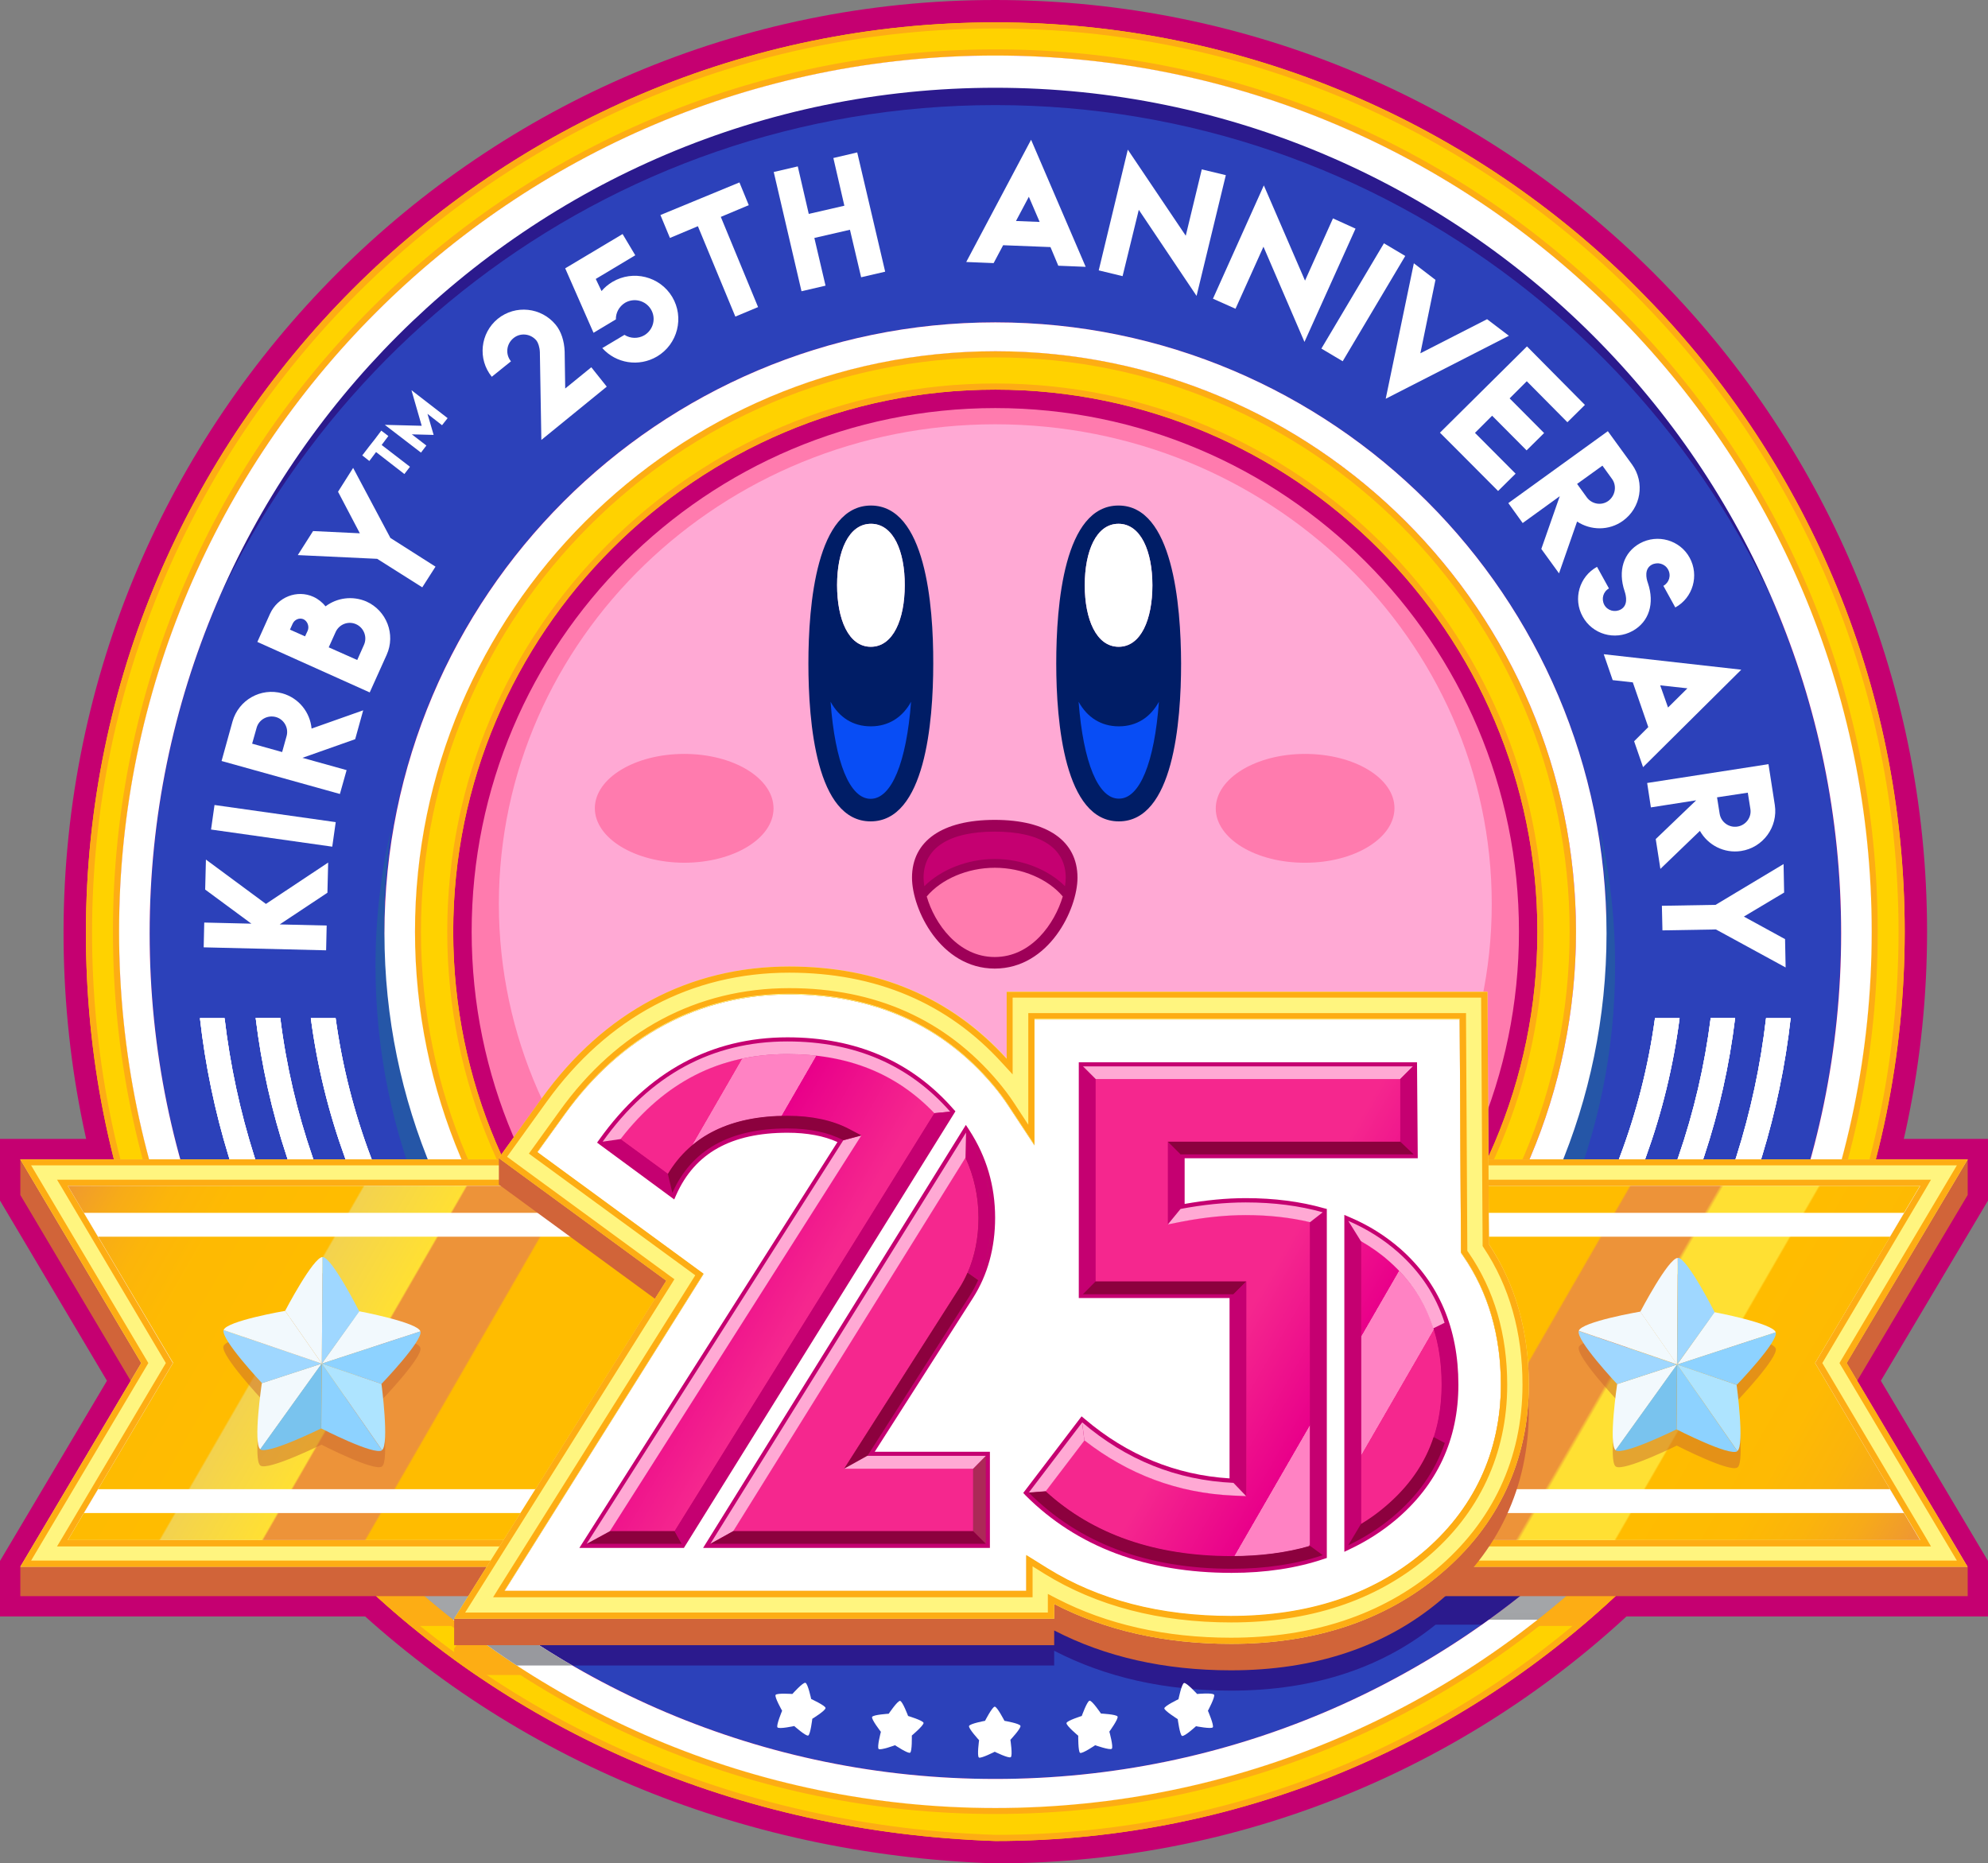<?xml version="1.0" encoding="UTF-8"?>
<svg version="1.1" id="KIRBY 25th ANNIVERSARY" xmlns="http://www.w3.org/2000/svg" xmlns:xlink="http://www.w3.org/1999/xlink" x="0px" y="0px" viewBox="0 0 1066.8 1000" style="enable-background:new 0 0 1066.8 1000;" xml:space="preserve"><rect x="0" y="0" width="1066.8" height="1000" fill="#808080" stroke="none"/><link xmlns="" type="text/css" id="dark-mode" rel="stylesheet" href=""/><style xmlns="" type="text/css" id="dark-mode-custom-style"/>
<style type="text/css">
	.st0{fill:#C50071;}
	.st1{fill:#FFD200;}
	.st2{fill:#FDAD14;}
	.st3{fill:#FF7BAE;}
	.st4{fill:#FFA9D4;}
	.st5{fill:#9E0058;}
	.st6{fill:#001D66;}
	.st7{fill:#084DF5;}
	.st8{fill:#FFFFFF;}
	.st9{fill:#2C41BA;}
	.st10{clip-path:url(#SVGID_2_);fill:#2B1A8D;}
	.st11{fill:#2B1A8D;}
	.st12{fill:#2556A7;}
	.st13{clip-path:url(#SVGID_4_);fill:url(#SVGID_5_);}
	.st14{clip-path:url(#SVGID_7_);fill:url(#SVGID_8_);}
	.st15{clip-path:url(#SVGID_7_);fill:#98999E;}
	.st16{fill:#D16439;}
	.st17{fill:#FFF57F;}
	.st18{clip-path:url(#SVGID_10_);fill:url(#SVGID_11_);}
	.st19{opacity:0.5;}
	.st20{clip-path:url(#SVGID_13_);}
	.st21{clip-path:url(#SVGID_15_);fill:#CA682D;}
	.st22{fill:#F2F9FD;}
	.st23{fill:#8DD2FF;}
	.st24{fill:#79C3EE;}
	.st25{fill:#AEE4FF;}
	.st26{fill:#9FD7FF;}
	.st27{clip-path:url(#SVGID_17_);}
	.st28{clip-path:url(#SVGID_19_);fill:#CA682D;}
	.st29{fill:none;stroke:#F4CE63;stroke-width:22.365;stroke-miterlimit:10;}
	.st30{fill:#F5278E;}
	.st31{clip-path:url(#SVGID_21_);fill:url(#SVGID_22_);}
	.st32{clip-path:url(#SVGID_24_);fill:url(#SVGID_25_);}
	.st33{fill:#8C013E;}
	.st34{fill:#AC2957;}
</style>
<g>
	<path class="st0" d="M534.1,1000h-0.4c-137.5-4.6-264-57.9-356.4-150.2C84.8,757.3,34,633.1,34.1,500C34.5,224.3,258.8,0,534.1,0   c275.7,0,500,224.3,500,500C1034.1,775.7,809.8,1000,534.1,1000"/>
	<polygon class="st0" points="1066.8,867.5 0,867.5 0,837.7 57.4,741 0,644.3 0,611.2 1066.8,611.2 1066.8,644.3 1009.3,741    1066.8,837.7  "/>
	<path class="st1" d="M534.1,12c-269.1,0-487.6,218.9-488,488c-0.3,268.7,210.2,478.7,488,488c269.1,0,488-218.9,488-488   C1022.1,230.9,803.2,12,534.1,12 M534.1,970.2C274.8,970.2,63.9,759.3,63.9,500c0-259.3,210.9-470.2,470.2-470.2   c259.3,0,470.2,210.9,470.2,470.2C1004.4,759.3,793.4,970.2,534.1,970.2"/>
	<path class="st2" d="M534.1,15.3c267.3,0,484.7,217.4,484.7,484.7c0,267.3-217.4,484.7-484.6,484.7   c-133.6-4.5-256.5-56.2-346.1-145.7C98.5,749.4,49.3,629,49.4,500C49.8,232.7,267.2,15.3,534.1,15.3 M534.1,973.5   c261.1,0,473.5-212.4,473.5-473.5c0-261.1-212.4-473.5-473.5-473.5C273,26.5,60.6,238.9,60.6,500C60.6,761.1,273,973.5,534.1,973.5    M534.1,12c-269.1,0-487.6,218.9-488,488c-0.3,268.7,210.2,478.7,488,488c269.1,0,488-218.9,488-488   C1022.1,230.9,803.2,12,534.1,12 M534.1,970.2C274.8,970.2,63.9,759.3,63.9,500c0-259.3,210.9-470.2,470.2-470.2   c259.3,0,470.2,210.9,470.2,470.2C1004.4,759.3,793.4,970.2,534.1,970.2"/>
	<path class="st2" d="M983.7,638.2c-29,94.1-86.8,175.7-163.1,234.4h28.2c71.9-60.8,126-141.9,153.3-234.4H983.7z"/>
	<path class="st2" d="M285.5,898.9c-12-7.5-23.7-15.6-35-24.2l-6.8,10v5.9c3.9,2.8,7.8,5.6,11.8,8.3H285.5z"/>
	<path class="st2" d="M84.6,638.2H65.6c27.1,93.2,81.4,174,154.8,234.4h27.3C171.4,813.9,113.6,732.3,84.6,638.2"/>
	<path class="st3" d="M534.1,209.1c-160.4,0-290.9,130.5-290.9,290.9c0,160.4,130.5,290.9,290.9,290.9   C694.5,790.9,825,660.4,825,500C825,339.6,694.5,209.1,534.1,209.1"/>
	<path class="st0" d="M534.1,800.7c-165.8,0-300.7-134.9-300.7-300.7c0-165.8,134.9-300.7,300.7-300.7   c165.8,0,300.7,134.9,300.7,300.7C834.9,665.8,700,800.7,534.1,800.7 M534.1,219c-155,0-281,126.1-281,281c0,155,126.1,281,281,281   c155,0,281-126.1,281-281C815.2,345,689.1,219,534.1,219"/>
	<path class="st4" d="M534.1,227.7c-146.9,0-266.4,115.5-266.4,257.4c0,141.9,119.5,257.4,266.4,257.4   c146.9,0,266.4-115.5,266.4-257.4C800.5,343.2,681,227.7,534.1,227.7"/>
	<path class="st0" d="M492.5,471c0,16.9,15.2,45.7,41.3,45.7c26.1,0,41.2-28.8,41.3-45.7c0-16.9-13.6-27.9-41.3-27.9   C506.1,443.1,492.5,454.1,492.5,471"/>
	<path class="st3" d="M533.8,463.3c-15.5,0-31.5,6.7-39.7,18.1c4.5,16.2,18.4,35.4,39.7,35.4c21.3,0,35.3-19.1,39.7-35.4   C565.3,470,549.3,463.2,533.8,463.3"/>
	<path class="st5" d="M533.8,440c-28.2,0-44.4,11.3-44.4,31c0,17,15.3,48.8,44.4,48.8c29.1,0,44.4-31.8,44.4-48.8   C578.2,451.3,562,440,533.8,440 M533.8,446.3c24.6,0,38.1,8.8,38.1,24.8c0,1.4-0.2,2.9-0.4,4.5c-8.9-8.9-23-14.6-37.6-14.6h-0.1   c-14.7,0-28.8,5.7-37.8,14.6c-0.2-1.6-0.4-3.1-0.4-4.5C495.6,455.1,509.2,446.3,533.8,446.3 M533.8,513.6   c-19.7,0-32.3-18-36.5-32.5c7.8-9.3,21.9-15.4,36.5-15.4h0.1c14.6,0,28.6,6.1,36.4,15.4C566,495.6,553.5,513.6,533.8,513.6"/>
	<path class="st3" d="M367.2,404.6c-26.5,0-47.9,13-48,29.1c0,16.1,21.4,29.2,47.9,29.3c26.5,0,47.9-13,48-29.1   C415.1,417.7,393.7,404.6,367.2,404.6"/>
	<path class="st3" d="M700.3,404.6c-26.5,0-47.9,13.2-47.9,29.3c0,16.1,21.5,29.2,48,29.1c26.5,0,47.9-13.2,47.9-29.3   C748.3,417.6,726.8,404.6,700.3,404.6"/>
	<path class="st6" d="M467.4,271.3c-29.2,0-33.6,53.1-33.6,84.7c0,31.7,4.2,84.8,33.4,84.8c29.2,0,33.6-53.1,33.6-84.7   C500.9,324.5,496.6,271.4,467.4,271.3 M467.4,281.1c12,0,18.2,14.8,18.1,33c0,18.2-6.2,33-18.2,33c-12,0-18.1-14.8-18.1-33.1   C449.2,295.8,455.4,281.1,467.4,281.1"/>
	<path class="st6" d="M600.2,271.3c-29.2,0-33.4,53.1-33.4,84.8c0,31.7,4.5,84.7,33.6,84.7c29.2,0,33.4-53.1,33.4-84.8   C633.7,324.4,629.3,271.3,600.2,271.3 M600.3,347.1c-12,0-18.2-14.8-18.2-33c0-18.2,6.1-33,18.1-33c12,0,18.2,14.8,18.2,33   C618.4,332.3,612.3,347.1,600.3,347.1"/>
	<path class="st7" d="M467.2,428.7c-11.2,0-19.1-19.5-21.5-52.1c4.6,8.4,12,13.2,21.6,13.2c9.5,0,17-4.8,21.6-13.2   C486.4,409.3,478.4,428.7,467.2,428.7 M621.9,376.6c-4.6,8.4-12,13.2-21.5,13.2c-9.5,0-17-4.8-21.6-13.2   c2.5,32.6,10.5,52.1,21.6,52C611.6,428.7,619.5,409.2,621.9,376.6"/>
	<path class="st8" d="M467.4,281.1c12,0,18.2,14.8,18.1,33c0,18.2-6.2,33-18.2,33c-12,0-18.1-14.8-18.1-33.1   C449.2,295.8,455.4,281.1,467.4,281.1"/>
	<path class="st8" d="M600.3,347.1c-12,0-18.2-14.8-18.2-33c0-18.2,6.1-33,18.1-33c12,0,18.2,14.8,18.2,33   C618.4,332.3,612.3,347.1,600.3,347.1"/>
	<path class="st1" d="M534.1,188.5c-171.7,0-311.5,139.7-311.5,311.5c0,171.7,139.7,311.5,311.5,311.5   c171.7,0,311.5-139.7,311.5-311.5C845.6,328.3,705.9,188.5,534.1,188.5 M534.1,790.9c-160.4,0-290.9-130.5-290.9-290.9   c0-160.4,130.5-290.9,290.9-290.9C694.5,209.1,825,339.6,825,500C825,660.4,694.5,790.9,534.1,790.9"/>
	<path class="st2" d="M534.1,191.8c169.9,0,308.2,138.3,308.2,308.2c0,169.9-138.3,308.2-308.2,308.2   C364.2,808.2,225.9,670,225.9,500C225.9,330.1,364.2,191.8,534.1,191.8 M534.1,794.2c162.2,0,294.2-132,294.2-294.2   c0-162.2-132-294.2-294.2-294.2C371.9,205.8,240,337.8,240,500C240,662.2,371.9,794.2,534.1,794.2 M534.1,188.5   c-171.7,0-311.5,139.7-311.5,311.5c0,171.7,139.7,311.5,311.5,311.5c171.7,0,311.5-139.7,311.5-311.5   C845.6,328.3,705.9,188.5,534.1,188.5 M534.1,790.9c-160.4,0-290.9-130.5-290.9-290.9c0-160.4,130.5-290.9,290.9-290.9   C694.5,209.1,825,339.6,825,500C825,660.4,694.5,790.9,534.1,790.9"/>
	<path class="st9" d="M534.1,47.1c-250.3,0-453.8,203.6-453.8,453.8s203.6,453.8,453.8,453.8c250.2,0,453.8-203.6,453.8-453.8   S784.4,47.1,534.1,47.1 M534.1,828.8c-180.8,0-327.9-147.1-327.9-327.9s147.1-327.9,327.9-327.9S862,320.1,862,500.9   S714.9,828.8,534.1,828.8"/>
	<g>
		<defs>
			<path id="SVGID_1_" d="M206.3,500.9c0-180.8,147.1-327.9,327.9-327.9C714.9,173,862,320.1,862,500.9     c0,180.8-147.1,327.9-327.9,327.9C353.4,828.8,206.3,681.7,206.3,500.9 M80.3,500.9c0,250.3,203.6,453.8,453.8,453.8     c250.2,0,453.9-203.6,453.9-453.8c0-250.2-203.6-453.8-453.9-453.8C283.9,47.1,80.3,250.7,80.3,500.9"/>
		</defs>
		<clipPath id="SVGID_2_">
			<use xlink:href="#SVGID_1_" style="overflow:visible;"/>
		</clipPath>
		<path class="st10" d="M660.6,907.3c-35.7,0-67.5-7.2-94.9-21.4v7.9h-322v-14.2l113.9-167.2l-89.9-65.8v-14.2l23.2-18    c33.3-46.2,79.2-70.6,132.7-70.6c47.6,0,91.5,16.6,121.4,49.4v-35.9h253.2l0.8,135.5c14.2,21.4,21.4,46.8,21.4,75.4    c0,40.6-16.5,75.8-47.7,101.8C743.1,894.8,705.4,907.3,660.6,907.3"/>
		<polygon class="st10" points="1055.9,871.9 10.9,871.9 10.9,856.1 75.8,765.9 10.9,656.6 10.9,637.5 1055.9,637.5 1055.9,656.6     990.9,765.9 1055.9,856.1   "/>
	</g>
	<path class="st11" d="M534.1,56.4c209.7,0,387.1,140.9,442.5,333.1c-46.1-201.7-227-352.8-442.5-352.8   c-215.5,0-396.4,151-442.5,352.8C147,197.4,324.4,56.4,534.1,56.4"/>
	<path class="st12" d="M201.5,518.4c0,183.4,149.2,332.6,332.6,332.6c183.4,0,332.6-149.2,332.6-332.6c0-25.1-2.8-49.5-8.1-73   c2.2,15.3,3.4,30.9,3.4,46.7c0,180.8-147.1,327.9-327.9,327.9S206.3,673,206.3,492.2c0-15.9,1.2-31.5,3.4-46.7   C204.3,468.9,201.5,493.4,201.5,518.4"/>
	<path class="st8" d="M416.2,909.6c0.7-1.1,9-0.5,9-0.5s5.7-6.4,7-6c1.3,0.3,3.1,8.7,3.1,8.7s7.6,3.5,7.7,4.8   c0.1,1.4-7.1,5.8-7.1,5.8s-1,8.5-2.2,9s-7.5-5.1-7.5-5.1s-8.2,1.8-9,0.7c-0.8-1,2.5-8.9,2.5-8.9S415.5,910.7,416.2,909.6"/>
	<path class="st8" d="M468,921.4c0.6-1.2,8.9-1.7,8.9-1.7s4.8-7.1,6.1-6.9c1.3,0.1,4.3,8.1,4.3,8.1s8,2.4,8.3,3.7   c0.2,1.3-6.3,6.8-6.3,6.8s0.2,8.6-0.9,9.2c-1.1,0.7-8.1-4-8.1-4s-7.9,2.9-8.8,2c-1-0.9,1.2-9.2,1.2-9.2S467.4,922.6,468,921.4"/>
	<path class="st8" d="M520,926.3c0.4-1.3,8.6-2.8,8.6-2.8s3.9-7.6,5.2-7.6c1.3,0,5.2,7.6,5.2,7.6s8.2,1.4,8.6,2.7   c0.4,1.3-5.4,7.5-5.4,7.5s1.3,8.5,0.2,9.3c-1.1,0.8-8.6-2.9-8.6-2.9s-7.5,3.8-8.5,3.1c-1.1-0.8,0.1-9.3,0.1-9.3   S519.6,927.6,520,926.3"/>
	<path class="st8" d="M572.3,924.7c0.2-1.3,8.2-3.8,8.2-3.8s2.9-8.1,4.2-8.2c1.3-0.2,6.1,6.9,6.1,6.9s8.3,0.4,8.9,1.6   c0.6,1.2-4.4,8.1-4.4,8.1s2.3,8.3,1.3,9.2c-1,0.9-8.9-1.9-8.9-1.9s-6.9,4.7-8.1,4.1c-1.1-0.6-1-9.2-1-9.2S572.1,926.1,572.3,924.7"/>
	<path class="st8" d="M624.8,916.8c0.1-1.3,7.6-4.9,7.6-4.9s1.7-8.4,3-8.7c1.3-0.3,7,5.9,7,5.9s8.3-0.8,9.1,0.4   c0.7,1.1-3.3,8.6-3.3,8.6s3.4,7.9,2.6,8.9c-0.8,1-9-0.6-9-0.6s-6.2,5.7-7.5,5.2c-1.2-0.5-2.3-9-2.3-9S624.8,918.1,624.8,916.8"/>
	<path class="st8" d="M180.1,546.4h-13.3c6.8,51.6,24.7,99.9,51.2,142.5h15.6C205.9,646.7,187.2,598.3,180.1,546.4"/>
	<path class="st8" d="M888.1,546.4c-7.1,51.9-25.8,100.3-53.6,142.5h15.6c26.6-42.5,44.5-90.8,51.2-142.5H888.1z"/>
	<path class="st8" d="M869.2,688.8h15.1c24.3-43.2,40.6-91.3,46.8-142.5H918C911.5,597.7,894.6,645.9,869.2,688.8"/>
	<path class="st8" d="M199.1,688.8c-25.3-42.9-42.3-91.1-48.7-142.5h-13.2c6.2,51.1,22.5,99.3,46.8,142.5H199.1z"/>
	<path class="st8" d="M947.7,546.4c-5.9,50.9-21.4,99-44.8,142.5h14.8c22.5-43.7,37.5-91.7,43.2-142.5H947.7z"/>
	<path class="st8" d="M120.5,546.4h-13.2c5.7,50.7,20.7,98.8,43.2,142.5h14.8C142,645.4,126.5,597.3,120.5,546.4"/>
	<path class="st8" d="M180.1,546.4h-13.3c6.8,51.6,24.7,99.9,51.2,142.5h15.6C205.9,646.7,187.2,598.3,180.1,546.4"/>
	<path class="st8" d="M888.1,546.4c-7.1,51.9-25.8,100.3-53.6,142.5h15.6c26.6-42.5,44.5-90.8,51.2-142.5H888.1z"/>
	<path class="st8" d="M869.2,688.8h15.1c24.3-43.2,40.6-91.3,46.8-142.5H918C911.5,597.7,894.6,645.9,869.2,688.8"/>
	<path class="st8" d="M199.1,688.8c-25.3-42.9-42.3-91.1-48.7-142.5h-13.2c6.2,51.1,22.5,99.3,46.8,142.5H199.1z"/>
	<path class="st8" d="M947.7,546.4c-5.9,50.9-21.4,99-44.8,142.5h14.8c22.5-43.7,37.5-91.7,43.2-142.5H947.7z"/>
	<path class="st8" d="M120.5,546.4h-13.2c5.7,50.7,20.7,98.8,43.2,142.5h14.8C142,645.4,126.5,597.3,120.5,546.4"/>
	<path class="st8" d="M180.1,546.4h-13.3c6.8,51.6,24.7,99.9,51.2,142.5h15.6C205.9,646.7,187.2,598.3,180.1,546.4"/>
	<path class="st8" d="M888.1,546.4c-7.1,51.9-25.8,100.3-53.6,142.5h15.6c26.6-42.5,44.5-90.8,51.2-142.5H888.1z"/>
	<path class="st8" d="M869.2,688.8h15.1c24.3-43.2,40.6-91.3,46.8-142.5H918C911.5,597.7,894.6,645.9,869.2,688.8"/>
	<path class="st8" d="M199.1,688.8c-25.3-42.9-42.3-91.1-48.7-142.5h-13.2c6.2,51.1,22.5,99.3,46.8,142.5H199.1z"/>
	<path class="st8" d="M947.7,546.4c-5.9,50.9-21.4,99-44.8,142.5h14.8c22.5-43.7,37.5-91.7,43.2-142.5H947.7z"/>
	<path class="st8" d="M120.5,546.4h-13.2c5.7,50.7,20.7,98.8,43.2,142.5h14.8C142,645.4,126.5,597.3,120.5,546.4"/>
	<g>
		<defs>
			<path id="SVGID_3_" d="M222.7,500c0-171.7,139.8-311.5,311.5-311.5c171.7,0,311.5,139.7,311.5,311.5     c0,171.8-139.7,311.5-311.5,311.5C362.4,811.5,222.7,671.8,222.7,500 M206.3,500.9c0,180.8,147.1,327.9,327.9,327.9     c180.8,0,327.9-147.1,327.9-327.9C862,320.1,714.9,173,534.1,173C353.4,173,206.3,320.1,206.3,500.9"/>
		</defs>
		<clipPath id="SVGID_4_">
			<use xlink:href="#SVGID_3_" style="overflow:visible;"/>
		</clipPath>
		
			<linearGradient id="SVGID_5_" gradientUnits="userSpaceOnUse" x1="246.635" y1="782.682" x2="261.545" y2="782.682" gradientTransform="matrix(-1.900000e-06 43.504 43.504 1.900000e-06 -33515.562 -10551.145)">
			<stop offset="0" style="stop-color:#FFFFFF"/>
			<stop offset="0.719" style="stop-color:#FFFFFF"/>
			<stop offset="0.721" style="stop-color:#BFC1C4"/>
			<stop offset="0.894" style="stop-color:#A2A4A7"/>
			<stop offset="0.894" style="stop-color:#FFFFFF"/>
			<stop offset="1" style="stop-color:#FFFFFF"/>
		</linearGradient>
		<rect x="206.3" y="173" class="st13" width="655.8" height="655.8"/>
	</g>
	<g>
		<defs>
			<path id="SVGID_6_" d="M80.3,500.9c0-250.2,203.6-453.8,453.8-453.8C784.4,47.1,988,250.7,988,500.9     c0,250.3-203.6,453.8-453.9,453.8C283.9,954.8,80.3,751.2,80.3,500.9 M63.9,500c0,259.3,210.9,470.3,470.2,470.3     s470.3-210.9,470.3-470.3c0-259.3-211-470.2-470.3-470.2S63.9,240.7,63.9,500"/>
		</defs>
		<clipPath id="SVGID_7_">
			<use xlink:href="#SVGID_6_" style="overflow:visible;"/>
		</clipPath>
		
			<linearGradient id="SVGID_8_" gradientUnits="userSpaceOnUse" x1="245.965" y1="783.081" x2="260.875" y2="783.081" gradientTransform="matrix(-2.700000e-06 62.394 62.394 2.700000e-06 -48325.637 -15309.333)">
			<stop offset="0" style="stop-color:#FFFFFF"/>
			<stop offset="0.671" style="stop-color:#FFFFFF"/>
			<stop offset="0.675" style="stop-color:#BFC1C4"/>
			<stop offset="0.894" style="stop-color:#A2A4A7"/>
			<stop offset="0.894" style="stop-color:#FFFFFF"/>
			<stop offset="1" style="stop-color:#FFFFFF"/>
		</linearGradient>
		<rect x="63.9" y="29.8" class="st14" width="940.5" height="940.5"/>
		<path class="st15" d="M660.6,907.3c-35.7,0-67.5-7.2-94.9-21.4v7.9h-322v-14.2l113.9-167.2l-89.9-65.8v-14.2l23.2-18    c33.3-46.2,79.2-70.6,132.7-70.6c47.6,0,91.5,16.6,121.4,49.4v-35.9h253.2l0.8,135.5c14.2,21.4,21.4,46.8,21.4,75.4    c0,40.6-16.5,75.8-47.7,101.8C743.1,894.8,705.4,907.3,660.6,907.3"/>
	</g>
	
		<rect x="140.1" y="410.1" transform="matrix(0.14 -0.99 0.99 0.14 -312.363 526.466)" class="st8" width="13.3" height="65.7"/>
	
		<rect x="698.6" y="155.8" transform="matrix(0.511 -0.86 0.86 0.511 218.104 708.252)" class="st8" width="65.7" height="13.3"/>
	<polygon class="st8" points="447.2,84.8 453.1,110.4 434,114.8 428.1,89.3 415.2,92.3 430.1,156.3 443,153.3 437,127.7    456.1,123.3 462.1,148.8 475,145.8 460,81.8  "/>
	<polygon class="st8" points="110.5,461.3 110.1,477.4 134.9,495.7 109.6,495.1 109.3,508.4 175,510 175.3,496.7 150.1,496.1    175.7,479.1 176.1,462.9 142.7,485.1  "/>
	<polygon class="st8" points="841.1,226.6 850.5,217.3 828.7,195.3 819.4,185.9 772.7,232.2 782.1,241.6 803.9,263.5 813.3,254.2    791.5,232.3 800.7,223.1 819.2,241.7 828.6,232.4 810.1,213.8 819.3,204.6  "/>
	<path class="st8" d="M194.9,381.2l-27.7,9.8c-0.8-8.7-6.8-16.4-15.7-18.9c-11.5-3.2-23.4,3.5-26.7,15l-5.9,21.3l63.5,17.7l3.6-12.8   l-23.7-6.6l28.3-10L194.9,381.2z M148,384.8c4.4,1.2,7,5.8,5.8,10.2l-2.4,8.6l-16.1-4.5l2.4-8.5C138.9,386.2,143.5,383.6,148,384.8   "/>
	<path class="st8" d="M836.6,307.7l9.7-27.8c7.3,4.8,17.1,5,24.6-0.4c9.7-7,11.9-20.5,4.9-30.2l-13-17.9l-53.4,38.6l7.7,10.7   l19.9-14.4l-9.9,28.3L836.6,307.7z M863.1,268.8c-3.7,2.7-8.9,1.8-11.6-1.9l-5.2-7.2l13.6-9.8l5.2,7.2   C867.7,260.8,866.8,266,863.1,268.8"/>
	<path class="st8" d="M891,466.3l21.2-20.4c4.3,7.6,12.9,12.2,22.1,10.8c11.8-1.8,19.9-12.9,18.1-24.7l-3.4-21.9l-65.1,10.1l2,13.1   l24.3-3.8l-21.7,20.8L891,466.3z M932.3,443.6c-4.5,0.7-8.8-2.4-9.5-6.9l-1.4-8.8l16.5-2.5l1.4,8.8   C940,438.6,936.9,442.9,932.3,443.6"/>
	<path class="st8" d="M174.7,325.4c-1.7-2.1-3.9-3.9-6.5-5.1c-8.8-4-19.2,0.1-23.3,9.1l-6.8,15.1l60.3,27.1l9.1-20.2   c4.9-10.9,0-23.7-10.9-28.6C189.1,319.6,180.8,320.8,174.7,325.4 M155.6,337.9l1.4-3.1c1-2.3,3.6-3.4,5.8-2.5   c2.2,1,3.3,3.9,2.3,6.2l-1.4,3L155.6,337.9z M195.3,346.1l-3.6,8.1l-15.3-6.8l3.7-8.2c1.9-4.2,6.8-6.1,11-4.2   C195.3,336.9,197.2,341.9,195.3,346.1"/>
	<path class="st8" d="M849.3,330.9c-5.3-9.5-1.8-21.5,7.7-26.7l6.4,11.6c-3.1,1.7-4.2,5.6-2.5,8.8c1.7,3.1,5.6,4.2,8.8,2.5   c4-2.2,3-7.1,2.1-9.8c-3.7-11-0.6-20.8,8.2-25.7c9.5-5.2,21.5-1.8,26.7,7.7c5.2,9.5,1.8,21.5-7.7,26.7l-6.4-11.6   c3.1-1.7,4.3-5.6,2.5-8.8c-1.7-3.1-5.6-4.2-8.8-2.5c-3.9,2.2-3,7.1-2,9.8c3.7,11,0.6,20.8-8.2,25.7   C866.5,343.9,854.5,340.4,849.3,330.9"/>
	<polygon class="st8" points="201,235.9 204.6,231.1 208.4,234 204.8,238.8 220,250.5 217,254.4 201.8,242.6 198.2,247.4    194.4,244.4 198,239.7  "/>
	<polygon class="st8" points="226.3,228.5 220.8,209.4 240.2,224.4 237.2,228.2 229.4,222.1 232.7,233.4 221,233.1 228.8,239.1    225.9,242.9 206.5,228  "/>
	<polygon class="st8" points="189.5,251.1 181.4,263.9 193.1,286.2 168,285 159.8,297.9 202.4,299.9 226.6,315.2 233.7,304.1    209.5,288.7  "/>
	<polygon class="st8" points="958.2,519.2 957.9,504 935.8,491.9 957.4,479 957.1,463.7 920.6,485.6 891.8,486.1 892.1,499.3    920.8,498.8  "/>
	<polygon class="st8" points="396.8,97.9 354.4,115.4 359.5,127.7 374.5,121.4 394.6,169.9 406.8,164.8 386.8,116.4 401.8,110.1     "/>
	<polygon class="st8" points="642.1,158.8 611.1,112.6 602.4,148.2 589.6,145.1 605.2,80.3 636.3,126.5 644.9,90.9 657.8,94  "/>
	<polygon class="st8" points="700,183.5 678,132.4 663,165.7 650.9,160.3 678.2,99.5 700.3,150.6 715.3,117.2 727.4,122.7  "/>
	<path class="st8" d="M567.9,142.6l14.7,0.6L553.3,75l-34.8,65.6l14.7,0.6l5.1-9.6l25.4,1L567.9,142.6z M545.2,118.6l6.9-13   l5.8,13.5L545.2,118.6z"/>
	<path class="st8" d="M876.9,397.8l4.8,13.9l52.7-52.3l-73.8-8.3l4.8,13.9l10.8,1.2l8.3,24L876.9,397.8z M890.9,367.8l14.6,1.6   l-10.4,10.3L890.9,367.8z"/>
	<polygon class="st8" points="743.6,214 809.7,180.2 798,171.3 762.2,189.6 770.3,150.2 758.7,141.3  "/>
	<path class="st8" d="M325.6,207.5l-35.1,28.6l-0.8-47.1c-0.1-2.8-1-5.2-1.8-6.2c-3.1-3.8-8.7-4.4-12.4-1.3   c-3.8,3.1-4.4,8.7-1.3,12.4l-10.3,8.3c-7.7-9.5-6.2-23.4,3.2-31.1c9.5-7.7,23.4-6.2,31.1,3.2c2.9,3.5,4.6,8.7,4.8,14.3l0.3,19.9   l14-11.4L325.6,207.5z"/>
	<path class="st8" d="M328.6,151.3c-2.3,1.4-4.2,3-5.8,4.9l-3.1-6.5l21.2-12.7l-6.8-11.4l-30.8,18.4l15.2,34.6l12-7.2   c-0.1-3.5,1.7-6.9,4.9-8.9c4.8-2.8,11-1.3,13.9,3.5c2.9,4.8,1.3,11-3.5,13.9c-3.4,2-7.6,1.8-10.7-0.2l-11.9,7.1   c7.3,8.2,19.6,10.3,29.4,4.5c11.1-6.6,14.7-21,8.1-32C354.1,148.3,339.7,144.7,328.6,151.3"/>
	<polygon class="st16" points="1055.9,856.6 10.9,856.6 10.9,840.8 75.8,750.6 10.9,641.3 10.9,622.2 1055.9,622.2 1055.9,641.3    990.9,750.6 1055.9,840.8  "/>
	<path class="st17" d="M1055.9,622.2H10.9l64.9,109.3L10.9,840.8h1044.9l-64.9-109.3L1055.9,622.2z M1030.4,826.5h-994l56.4-95.1   l-56.4-95h994l-56.4,95L1030.4,826.5z"/>
	<path class="st2" d="M1050.1,625.4l-62,104.4l-1,1.7l1,1.7l62,104.3H16.7l61.9-104.3l1-1.7l-1-1.7L16.7,625.4H1050.1z M89,731.5   l-55.4,93.4l-3,5h5.8h994h5.8l-2.9-5l-55.4-93.4l55.4-93.4l2.9-5h-5.8h-994h-5.8l3,5L89,731.5 M1055.9,622.2H10.9l64.9,109.3   L10.9,840.8h1044.9L991,731.5L1055.9,622.2z M36.4,826.5l56.4-95.1l-56.4-95h994l-56.4,95l56.4,95.1H36.4z"/>
	<polygon class="st8" points="1030.4,826.5 36.4,826.5 92.8,731.5 36.4,636.4 1030.4,636.4 974,731.5  "/>
	<g>
		<defs>
			<path id="SVGID_9_" d="M45,812l-8.6,14.5l0,0h993.9l-8.6-14.5H45z M52.6,663.6l40.3,67.8l-40.3,67.8h961.6L974,731.5l40.3-67.8     H52.6z M36.4,636.4L36.4,636.4l8.6,14.5h976.7l8.6-14.5H36.4z"/>
		</defs>
		<clipPath id="SVGID_10_">
			<use xlink:href="#SVGID_9_" style="overflow:visible;"/>
		</clipPath>
		
			<linearGradient id="SVGID_11_" gradientUnits="userSpaceOnUse" x1="246.061" y1="779.364" x2="260.971" y2="779.364" gradientTransform="matrix(55.519 32.054 32.054 -55.519 -38522.902 35874.973)">
			<stop offset="0" style="stop-color:#EF9831"/>
			<stop offset="5.655963e-03" style="stop-color:#F19D2A"/>
			<stop offset="2.678760e-02" style="stop-color:#F7AB18"/>
			<stop offset="5.150073e-02" style="stop-color:#FCB50A"/>
			<stop offset="8.283605e-02" style="stop-color:#FEBA02"/>
			<stop offset="0.143" style="stop-color:#FFBC00"/>
			<stop offset="0.144" style="stop-color:#F3D24F"/>
			<stop offset="0.193" style="stop-color:#FFE033"/>
			<stop offset="0.194" style="stop-color:#ED9339"/>
			<stop offset="0.243" style="stop-color:#ED9339"/>
			<stop offset="0.244" style="stop-color:#FFBC00"/>
			<stop offset="0.759" style="stop-color:#FFBC00"/>
			<stop offset="0.76" style="stop-color:#ED9339"/>
			<stop offset="0.803" style="stop-color:#ED9339"/>
			<stop offset="0.805" style="stop-color:#FFE033"/>
			<stop offset="0.851" style="stop-color:#FFE033"/>
			<stop offset="0.852" style="stop-color:#FFBC00"/>
			<stop offset="0.907" style="stop-color:#FEBA03"/>
			<stop offset="0.94" style="stop-color:#FBB40B"/>
			<stop offset="0.967" style="stop-color:#F7AA19"/>
			<stop offset="0.991" style="stop-color:#F09B2D"/>
			<stop offset="0.995" style="stop-color:#EF9831"/>
			<stop offset="1" style="stop-color:#EF9831"/>
		</linearGradient>
		<polygon class="st18" points="284.9,206 1112.7,683.9 781.9,1256.9 -45.9,779   "/>
	</g>
	<g class="st19">
		<g>
			<defs>
				<rect id="SVGID_12_" x="119.9" y="683.3" width="105.9" height="104.1"/>
			</defs>
			<clipPath id="SVGID_13_">
				<use xlink:href="#SVGID_12_" style="overflow:visible;"/>
			</clipPath>
			<g class="st20">
				<defs>
					<rect id="SVGID_14_" x="119.9" y="683.3" width="105.9" height="104.1"/>
				</defs>
				<clipPath id="SVGID_15_">
					<use xlink:href="#SVGID_14_" style="overflow:visible;"/>
				</clipPath>
				<path class="st21" d="M225.6,723.3c-1.5-4.9-32.9-10.8-32.9-10.8s-14.7-29.1-19.7-29.2c-5,0-20.1,28.9-20.1,28.9      s-31.5,5.4-33,10.3c-1.5,4.9,20.6,28.5,20.6,28.5s-4.8,32.4-0.8,35.5c4,3,32.8-11.2,32.8-11.2S201,790,205,787      c4-3-0.3-35.5-0.3-35.5S227.1,728.2,225.6,723.3"/>
			</g>
		</g>
	</g>
	<path class="st22" d="M172.7,731.8l52.9-17.3c-1.5-4.9-32.9-10.8-32.9-10.8L172.7,731.8L172.7,731.8z"/>
	<path class="st23" d="M172.7,731.8l32,10.9c0,0,22.4-23.3,20.9-28.2L172.7,731.8L172.7,731.8z"/>
	<polygon class="st22" points="172.7,731.8 172.7,731.8 172.7,731.8 172.7,731.8  "/>
	<polygon class="st22" points="172.7,731.8 172.7,731.8 172.7,731.8  "/>
	<polygon class="st22" points="172.7,731.8 172.7,731.8 172.7,731.8  "/>
	<path class="st22" d="M172.7,731.8"/>
	<polygon class="st22" points="172.7,731.8 172.6,731.8 172.7,731.8  "/>
	<polygon class="st22" points="172.7,731.8 172.7,731.8 172.7,731.8  "/>
	<path class="st23" d="M172.7,731.8L172.7,731.8l-0.3,34.8c0,0,28.6,14.7,32.6,11.7L172.7,731.8L172.7,731.8z"/>
	<path class="st22" d="M140.5,742.3c0,0-4.8,32.4-0.8,35.5l33-46L140.5,742.3z"/>
	<path class="st24" d="M172.6,731.8l-33,46c4,3,32.7-11.2,32.7-11.2L172.6,731.8L172.6,731.8z"/>
	<path class="st25" d="M172.7,731.8l32.3,46.4c4-3-0.3-35.5-0.3-35.5L172.7,731.8z"/>
	<path class="st26" d="M172.7,731.8l-52.7-18c-1.6,4.9,20.6,28.5,20.6,28.5L172.7,731.8L172.7,731.8z"/>
	<path class="st22" d="M173.1,674.6c-5,0-20.1,28.9-20.1,28.9l19.7,28.3L173.1,674.6z"/>
	<path class="st26" d="M172.7,731.8l20.1-28c0,0-14.7-29.1-19.7-29.2L172.7,731.8L172.7,731.8z"/>
	<path class="st22" d="M172.7,731.8L172.7,731.8L153,703.5c0,0-31.5,5.4-33,10.3L172.7,731.8L172.7,731.8z"/>
	<g class="st19">
		<g>
			<defs>
				<rect id="SVGID_16_" x="847.2" y="683.8" width="105.9" height="104.1"/>
			</defs>
			<clipPath id="SVGID_17_">
				<use xlink:href="#SVGID_16_" style="overflow:visible;"/>
			</clipPath>
			<g class="st27">
				<defs>
					<rect id="SVGID_18_" x="847.2" y="683.8" width="105.9" height="104.1"/>
				</defs>
				<clipPath id="SVGID_19_">
					<use xlink:href="#SVGID_18_" style="overflow:visible;"/>
				</clipPath>
				<path class="st28" d="M952.9,723.7C951.4,718.9,920,713,920,713s-14.7-29.1-19.7-29.2c-5,0-20.1,28.9-20.1,28.9      s-31.5,5.5-33,10.3c-1.5,4.9,20.6,28.5,20.6,28.5s-4.8,32.4-0.8,35.5c4,3,32.8-11.2,32.8-11.2s28.6,14.7,32.6,11.7      c4-3-0.4-35.5-0.4-35.5S954.4,728.6,952.9,723.7"/>
			</g>
		</g>
	</g>
	<path class="st22" d="M900,732.3l52.9-17.3c-1.5-4.9-32.9-10.8-32.9-10.8L900,732.3L900,732.3z"/>
	<path class="st23" d="M900,732.3l32,10.9c0,0,22.4-23.3,20.9-28.2L900,732.3L900,732.3z"/>
	<polygon class="st22" points="900,732.2 899.9,732.2 899.9,732.3 900,732.3 900,732.3  "/>
	<polygon class="st22" points="900,732.3 900,732.3 900,732.3  "/>
	<polygon class="st22" points="899.9,732.2 899.9,732.3 899.9,732.3  "/>
	<path class="st22" d="M899.9,732.3L899.9,732.3L899.9,732.3z"/>
	<polygon class="st22" points="899.9,732.3 899.9,732.3 899.9,732.3  "/>
	<polygon class="st22" points="899.9,732.2 899.9,732.2 900,732.2  "/>
	<path class="st23" d="M900,732.3L900,732.3l-0.3,34.8c0,0,28.6,14.7,32.6,11.7L900,732.3L900,732.3z"/>
	<path class="st22" d="M867.8,742.8c0,0-4.8,32.4-0.8,35.5l33-46L867.8,742.8z"/>
	<path class="st24" d="M899.9,732.3l-33,46c4,3,32.7-11.2,32.7-11.2L899.9,732.3L899.9,732.3z"/>
	<path class="st25" d="M900,732.3l32.3,46.4c4-3-0.4-35.5-0.4-35.5L900,732.3z"/>
	<path class="st26" d="M899.9,732.3l-52.7-18c-1.6,4.9,20.6,28.5,20.6,28.5L899.9,732.3L899.9,732.3z"/>
	<path class="st22" d="M900.3,675.1c-5,0-20.1,28.9-20.1,28.9l19.7,28.3L900.3,675.1z"/>
	<path class="st26" d="M900,732.2l20.1-28c0,0-14.7-29.1-19.7-29.2L900,732.2L900,732.2z"/>
	<path class="st22" d="M899.9,732.2L899.9,732.2l-19.7-28.3c0,0-31.5,5.4-33,10.3L899.9,732.2L899.9,732.2z"/>
	<path class="st16" d="M660.6,896.4c-35.7,0-67.5-7.2-94.9-21.4v7.9h-322v-14.2l113.9-167.2l-89.9-65.8v-14.2l23.2-18   c33.3-46.2,79.2-70.6,132.7-70.6c47.6,0,91.5,16.6,121.4,49.4v-35.9h253.2l0.8,135.5c14.2,21.4,21.4,46.8,21.4,75.4   c0,40.6-16.5,75.8-47.7,101.8C743.1,883.9,705.4,896.4,660.6,896.4"/>
	<path class="st8" d="M550.7,834.8l11.4,7.1c27.4,17,60.6,25.6,98.4,25.6c41.2,0,75.7-11.3,102.5-33.7   c27.7-23.2,42.4-54.5,42.4-90.5c0-26.5-6.8-49.7-20.1-69l-1.3-1.9l-0.7-125.3H555.1v67.6l-13.7-20.8c-2.6-3.9-5.4-7.8-8.4-11.3   c-27.4-32.5-64.2-48.9-109.4-48.9c-48.5,0-90.2,22.3-120.6,64.4l-14.7,20.4l89.2,65.3l-107,170.4h280.3V834.8z"/>
	<path class="st17" d="M660.6,882.2c-35.6,0-67.5-7.2-94.9-21.4v7.9h-322l113.9-181.4l-89.9-65.8l23.2-32.2   c33.3-46.2,79.2-70.6,132.7-70.6c47.6,0,86.8,16.6,116.7,49.4v-35.9h257.9l0.8,135.5c14.2,21.4,21.4,46.8,21.4,75.4   c0,40.6-16.5,75.8-47.7,101.8C743.1,869.7,705.4,882.2,660.6,882.2 M550.7,834.8l11.4,7.1c27.4,17,60.6,25.6,98.4,25.6   c41.2,0,75.7-11.3,102.5-33.7c27.7-23.2,42.4-54.5,42.4-90.5c0-26.5-6.8-49.7-20.1-69l-1.3-1.9l-0.7-125.3H555.1v67.6l-13.7-20.8   c-2.6-3.9-5.4-7.8-8.4-11.3c-27.4-32.5-64.2-48.9-109.4-48.9c-48.5,0-90.2,22.3-120.6,64.4l-14.7,20.4l89.2,65.3l-107,170.4h280.3   V834.8z"/>
	<path class="st2" d="M423.5,522c46.6,0,85,16.3,114.2,48.4l5.7,6.2v-8.5v-32.7h251.4l0.8,132.3l0,1l0.5,0.8   c13.9,20.8,20.9,45.6,20.9,73.6c0,39.6-16.1,73.9-46.5,99.3c-29,24.2-66,36.5-110,36.5c-35,0-66.5-7.1-93.4-21l-4.8-2.5v5.4v4.6   H249.6l110.7-176.3l1.6-2.6l-2.5-1.8l-87.3-63.9l21.3-29.6C326.1,545.9,371.1,522,423.5,522 M373.1,684.4L267.7,852.2l-3.1,5h5.9   h280.3h3.3v-3.3v-13.3l6.4,4c28,17.3,61.7,26.1,100.2,26.1c42,0,77.2-11.6,104.6-34.5c28.5-23.8,43.5-56,43.5-93   c0-27.2-7-51-20.7-70.9l-0.7-1l-0.7-124.3l0-3.3h-3.3H555.1h-3.3v3.3v56.6l-7.6-11.6c-2.6-4-5.6-7.9-8.7-11.6   c-28-33.2-65.7-50.1-111.9-50.1c-49.6,0-92.3,22.8-123.2,65.8l-14.7,20.4l-1.9,2.6l2.6,1.9L373.1,684.4 M423.5,518.7   c-53.5,0-99.4,24.4-132.7,70.6l-23.2,32.2l89.9,65.8L243.7,868.7h322v-7.9c27.4,14.2,59.3,21.4,94.9,21.4   c44.8,0,82.6-12.5,112.1-37.2c31.2-26,47.7-61.3,47.7-101.8c0-28.7-7.2-54-21.4-75.4l-0.8-135.5H540.2v35.9   C510.3,535.3,471.1,518.7,423.5,518.7 M270.5,853.9l107-170.4l-89.2-65.3l14.7-20.4c30.3-42.2,72-64.5,120.6-64.5   c45.2,0,82.1,16.5,109.4,48.9c3,3.6,5.9,7.4,8.4,11.3l13.7,20.8v-67.6h228.2l0.7,125.4l1.3,1.9c13.3,19.3,20.1,42.5,20.1,69   c0,36.1-14.7,67.4-42.4,90.5c-26.8,22.4-61.3,33.7-102.5,33.7c-37.9,0-71-8.6-98.4-25.6l-11.4-7.1v19.2H270.5z"/>
	<path class="st29" d="M550.7,834.8"/>
	<path class="st0" d="M660.9,844.1c-45.8,0-83-14-110.5-41.5l-1.3-1.4l31.3-41.1l1.8,1.5c22.7,19.3,48.8,30,77.6,31.8v-96.8h-80.9   V570.1h181.5l0.4,51.5H635.7v24.5c11.3-2,22.3-3.1,32.8-3.1c15.2,0,29.3,1.8,41.9,5.4l1.6,0.4v187.3l-1.5,0.5   C695.7,841.6,679,844.1,660.9,844.1 M721.4,832.8V652l3,1.3c10.2,4.3,19.3,10.1,27.3,17.1c20.5,18.2,30.9,42.6,30.9,72.7   c0,29.4-11.4,53.9-33.8,72.7c-7.3,6.1-15.4,11.3-24.3,15.5L721.4,832.8z"/>
	<path class="st0" d="M531.2,830.7H377.3l141-227l1.9,2.9c9.2,14.2,13.8,29.9,13.8,46.9c0,16.2-4,30.7-11.9,43.1l-52.7,82.5h61.8   V830.7z M367,830.7h-56.1l138.5-217.8c-7.2-3.3-16.3-5-26.8-5c-30.2,0-49.7,10.9-59.7,33.3l-1.1,2.5l-41.4-30.5l1.3-1.8   c26-36.3,59.9-54.7,100.9-54.7c36.7,0,66.6,12.9,89,38.5l1.1,1.2L367,830.7z"/>
	<path class="st30" d="M660.9,835.1c-41,0-74.6-11.7-99.8-34.8l20.8-27.3c23.5,18.3,50.3,28.2,79.7,29.6l7.1,0.3V687.7h-80.9V579.1   h163.5v33.5H626.7v44.4l8.1-1.6c11.6-2.2,23-3.4,33.7-3.4c12.4,0,24,1.3,34.5,3.8v173.7C690.3,833.3,676.1,835.1,660.9,835.1    M730.4,666.2c5.5,3.1,10.7,6.8,15.3,10.9c18.7,16.6,27.9,38.2,27.9,66c0,27-10,48.5-30.6,65.9c-3.9,3.3-8.1,6.3-12.6,9V666.2z"/>
	<path class="st30" d="M393.5,821.7l124.6-200.4c4.6,10,7,20.8,7,32.3c0,14.4-3.5,27.3-10.5,38.2L453,788.2h69.2v33.5H393.5z    M327.3,821.7l134.9-212.3l-6.5-3.5c-8.9-4.7-20.1-7.1-33.1-7.1c-30.3,0-51.8,10.5-64.1,31.2l-25.5-18.8   c23.8-30.6,53.2-45.5,89.6-45.5c32.6,0,58.5,10.4,78.9,31.7L362,821.7H327.3z"/>
	<g>
		<defs>
			<path id="SVGID_20_" d="M730.4,818c4.5-2.7,8.6-5.7,12.6-9c20.6-17.3,30.6-38.8,30.6-65.9c0-27.8-9.1-49.4-27.9-66     c-4.7-4.1-9.8-7.8-15.3-10.9V818z M587.9,579.1v108.6h80.9V803l-7.1-0.3c-29.4-1.4-56.2-11.3-79.7-29.6l-20.8,27.3     c25.3,23.1,58.8,34.8,99.9,34.8c15.2,0,29.3-1.8,42-5.5V655.9c-10.5-2.5-22.1-3.8-34.5-3.8c-10.7,0-22,1.1-33.7,3.4l-8.1,1.6     v-44.4h124.7v-33.5H587.9z"/>
		</defs>
		<clipPath id="SVGID_21_">
			<use xlink:href="#SVGID_20_" style="overflow:visible;"/>
		</clipPath>
		
			<linearGradient id="SVGID_22_" gradientUnits="userSpaceOnUse" x1="260.352" y1="771.399" x2="275.262" y2="771.399" gradientTransform="matrix(14.799 8.544 8.544 -14.799 -9821.451 9873.085)">
			<stop offset="0" style="stop-color:#F5278E"/>
			<stop offset="0.205" style="stop-color:#F5278E"/>
			<stop offset="0.437" style="stop-color:#E9008A"/>
			<stop offset="0.438" style="stop-color:#FF82C3"/>
			<stop offset="0.562" style="stop-color:#FF82C3"/>
			<stop offset="0.563" style="stop-color:#F5278E"/>
			<stop offset="1" style="stop-color:#F5278E"/>
		</linearGradient>
		<polygon class="st31" points="614.2,487.1 884.4,643.1 720.4,927.1 450.2,771.1   "/>
	</g>
	<g>
		<defs>
			<path id="SVGID_23_" d="M393.5,821.7h128.6v-33.5H453l61.6-96.4c7-11,10.5-23.8,10.5-38.2c0-11.4-2.4-22.2-7-32.3L393.5,821.7z      M332.9,611.3l25.5,18.8c12.3-20.7,33.8-31.2,64.1-31.2c13.1,0,24.2,2.4,33.1,7.1l6.5,3.5L327.3,821.7H362l139.4-224.3     c-20.4-21.3-46.3-31.7-78.9-31.7C386.1,565.7,356.8,580.6,332.9,611.3"/>
		</defs>
		<clipPath id="SVGID_24_">
			<use xlink:href="#SVGID_23_" style="overflow:visible;"/>
		</clipPath>
		
			<linearGradient id="SVGID_25_" gradientUnits="userSpaceOnUse" x1="248.04" y1="801.468" x2="262.95" y2="801.468" gradientTransform="matrix(-15.63 -9.024 -9.024 15.63 11591.261 -9562.617)">
			<stop offset="0" style="stop-color:#F5278E"/>
			<stop offset="0.205" style="stop-color:#F5278E"/>
			<stop offset="0.437" style="stop-color:#E9008A"/>
			<stop offset="0.438" style="stop-color:#FF82C3"/>
			<stop offset="0.562" style="stop-color:#FF82C3"/>
			<stop offset="0.563" style="stop-color:#F5278E"/>
			<stop offset="1" style="stop-color:#F5278E"/>
		</linearGradient>
		<polygon class="st32" points="475.6,907.3 216.4,757.7 376.7,480.1 635.9,629.7   "/>
	</g>
	<polygon class="st33" points="327.3,821.7 314.9,828.5 365.8,828.5 362,821.7  "/>
	<path class="st34" d="M514.5,691.8L453,788.2l12.4-6.8l54.9-85.9c1.7-2.7,3.3-5.6,4.6-8.5l-5.7-4C517.9,686,516.3,689,514.5,691.8"/>
	<path class="st34" d="M518.4,607.8l-0.3,13.4c4.6,10,7,20.9,7,32.3c0,10.7-2,20.6-5.8,29.4l5.7,4c4.6-10,6.9-21.1,6.9-33.4   C531.9,636.8,527.3,621.6,518.4,607.8"/>
	<path class="st33" d="M514.5,691.8L453,788.2l12.4-6.8l54.9-85.9c1.7-2.7,3.3-5.6,4.6-8.5l-5.7-4C517.9,686,516.3,689,514.5,691.8"/>
	<path class="st0" d="M518.4,607.8l-0.3,13.4c4.6,10,7,20.9,7,32.3c0,10.7-2,20.6-5.8,29.4l5.7,4c4.6-10,6.9-21.1,6.9-33.4   C531.9,636.8,527.3,621.6,518.4,607.8"/>
	<polygon class="st34" points="522.2,821.7 529,828.5 529,781.4 522.2,788.2  "/>
	<polygon class="st4" points="518.1,621.3 518.4,607.8 381.2,828.5 393.5,821.7  "/>
	<polygon class="st4" points="453,788.2 522.2,788.2 529,781.3 465.4,781.3  "/>
	<polygon class="st33" points="393.5,821.7 381.3,828.5 529,828.5 522.2,821.7  "/>
	<polygon class="st0" points="332.9,611.3 323.4,612.7 360.8,640.3 358.5,630  "/>
	<path class="st4" d="M422.5,565.7c32.6,0,58.5,10.4,78.9,31.7l8.5-0.8c-22-25.1-51.2-37.7-87.4-37.7c-40.4,0-73.5,17.9-99.1,53.8   l9.6-1.4C356.8,580.6,386.1,565.7,422.5,565.7"/>
	<polygon class="st4" points="462.2,609.4 452.5,612 314.8,828.5 327.3,821.7  "/>
	<polygon class="st0" points="501.4,597.4 362,821.7 365.8,828.5 509.9,596.6  "/>
	<path class="st33" d="M455.7,605.9c-8.9-4.7-20.1-7.1-33.2-7.1c-30.2,0-51.7,10.5-64.1,31.2l2.4,10.2   c10.2-23.1,30.8-34.6,61.7-34.6c12,0,22,2.1,30,6.3l9.7-2.6L455.7,605.9z"/>
	<polygon class="st4" points="581.9,773.1 580.7,763.4 552,801.1 561.1,800.4  "/>
	<polygon class="st0" points="702.9,655.9 702.9,829.6 709.8,834.7 709.8,650.6  "/>
	<path class="st33" d="M660.9,835.1c-41,0-74.6-11.7-99.8-34.8l-9.1,0.7c27.2,27.2,63.5,40.9,109,40.9c18,0,34.3-2.4,48.8-7.3   l-6.8-5C690.3,833.3,676.1,835.1,660.9,835.1"/>
	<polygon class="st4" points="751.4,579.1 758.2,572.3 581.1,572.3 587.9,579.1  "/>
	<polygon class="st0" points="587.9,579.1 581.1,572.3 581.1,694.6 587.9,687.7  "/>
	<polygon class="st0" points="751.4,612.7 758.5,619.5 758.2,572.3 751.4,579.1  "/>
	<polygon class="st0" points="626.7,657.1 633.5,648.8 633.5,619.5 626.7,612.6  "/>
	<polygon class="st33" points="626.7,612.7 633.5,619.5 758.6,619.5 751.4,612.7  "/>
	<polygon class="st33" points="587.9,687.7 581.1,694.6 661.9,694.6 668.8,687.7  "/>
	<polygon class="st0" points="668.8,687.7 661.9,694.6 661.9,795.8 668.8,803  "/>
	<path class="st4" d="M633.5,648.8l-6.8,8.3l8.1-1.6c11.6-2.2,23-3.4,33.7-3.4c12.4,0,24,1.3,34.5,3.8l6.8-5.3   c-12.4-3.5-26.2-5.3-41.3-5.3C657.3,645.3,645.6,646.5,633.5,648.8"/>
	<path class="st4" d="M661.6,802.6l7.1,0.3l-6.8-7.1c-30.4-1.4-57.4-12.2-81.2-32.5l1.2,9.7C605.4,791.3,632.2,801.3,661.6,802.6"/>
	<polygon class="st0" points="730.4,666.2 723.6,655.3 723.6,829.4 730.4,818  "/>
	<path class="st4" d="M750.2,672c-7.8-6.9-16.7-12.5-26.7-16.8l6.8,10.9c5.5,3.1,10.7,6.8,15.3,10.9c11.4,10.1,19.1,22,23.5,35.9   c2.1-1,4.1-2,6.1-3C770.6,695.3,762.2,682.6,750.2,672"/>
	<path class="st0" d="M780.4,743.1c0-12-1.7-23-5-33c-2,1-4.1,2-6.1,3c2.9,9.1,4.3,19.1,4.3,30c0,10.1-1.4,19.5-4.2,28.1l6,3.2   C778.7,764.8,780.4,754.3,780.4,743.1"/>
	<path class="st33" d="M769.3,771.2c-4.7,14.4-13.5,26.9-26.4,37.7c-3.9,3.3-8.1,6.3-12.6,9l-6.8,11.4c8.6-4.1,16.5-9.1,23.8-15.2   c13.5-11.3,22.8-24.5,28-39.7L769.3,771.2z"/>
</g>
</svg>